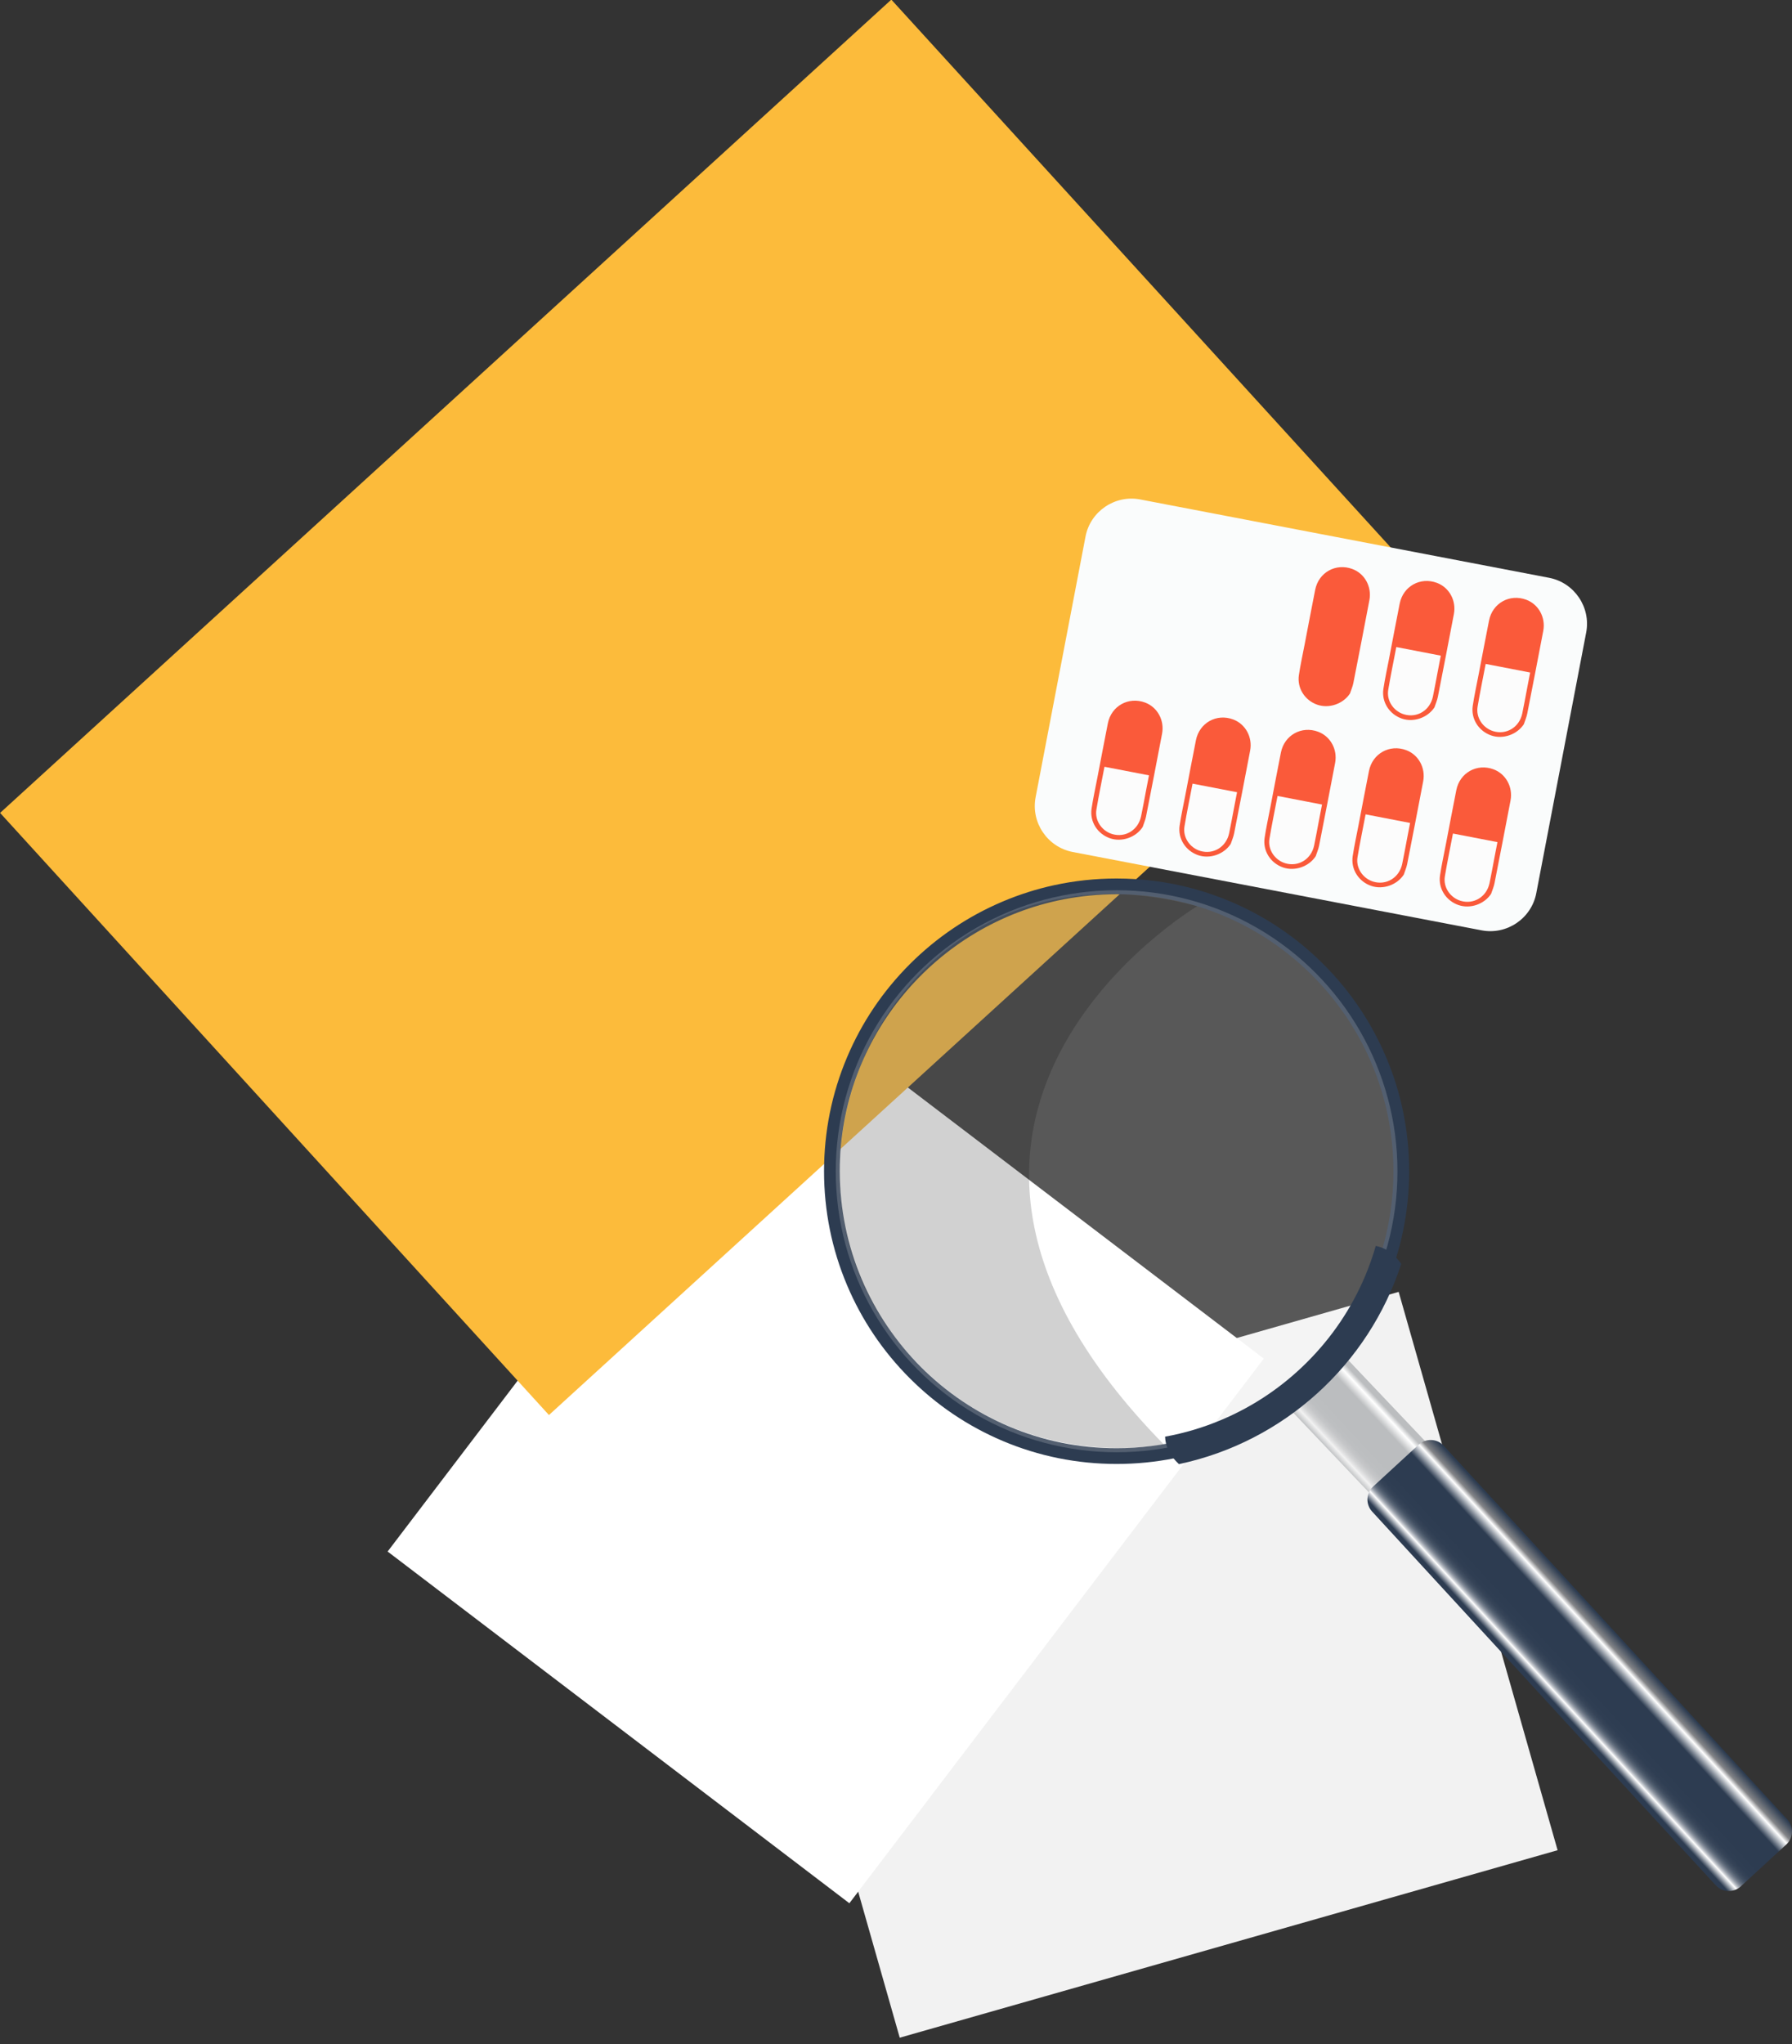 <?xml version="1.0" encoding="utf-8"?>
<!-- Generator: Adobe Illustrator 23.0.1, SVG Export Plug-In . SVG Version: 6.00 Build 0)  -->
<svg version="1.1" xmlns="http://www.w3.org/2000/svg" xmlns:xlink="http://www.w3.org/1999/xlink" x="0px" y="0px"
	 viewBox="0 0 1599.05 1823" style="enable-background:new 0 0 1599.05 1823;" xml:space="preserve">
<rect x="0" y="0" width="1599.05" height="1823" fill="#333333" stroke="none"/>
<style type="text/css">
	.st0{fill:#F2F2F2;}
	.st1{fill:#FFFFFF;}
	.st2{fill:#FCBB3B;}
	.st3{fill:#FAFCFC;}
	.st4{fill:#FA5A3A;}
	.st5{fill:#FCFCFC;}
	.st6{fill-rule:evenodd;clip-rule:evenodd;fill:url(#SVGID_1_);}
	.st7{fill:#2D3C51;}
	.st8{fill-rule:evenodd;clip-rule:evenodd;fill:url(#SVGID_2_);}
	.st9{opacity:0.18;fill:#FFFFFF;}
	.st10{opacity:0.18;}
</style>
<g id="Layer_2">
</g>
<g id="Layer_6">
</g>
<g id="Layer_7">
</g>
<g id="Layer_8">
	<g>
		
			<rect x="767.17" y="1179.43" transform="matrix(0.274 0.962 -0.962 0.274 2172.471 90.958)" class="st0" width="517.62" height="610.22"/>
		
			<rect x="478.28" y="991.98" transform="matrix(0.796 0.606 -0.606 0.796 936.111 -181.472)" class="st1" width="517.62" height="610.22"/>
		
			<rect x="104.34" y="267.68" transform="matrix(0.739 -0.674 0.674 0.739 -257.441 597.493)" class="st2" width="1076.15" height="726.65"/>
		<path class="st3" d="M924.1,711.04l44.53-232.5c4.31-22.52,26.27-37.42,48.8-33.11l364.85,69.87
			c22.53,4.31,37.43,26.27,33.11,48.8l-44.53,232.5c-4.31,22.52-26.27,37.42-48.8,33.11l-364.85-69.87
			C934.69,755.52,919.79,733.56,924.1,711.04z"/>
		<path class="st4" d="M1328.71,553.41c-3.2,16.13-6.25,32.29-9.35,48.44c-1.77,9.2-3.79,18.36-5.19,27.61
			c-1.75,11.64,5.3,22.6,16.47,26.45c10.56,3.64,23.06-0.79,29.12-10.03c1.02-3.12,2.39-6.17,3.02-9.36
			c4.85-24.59,9.61-49.21,14.3-73.83c2.29-12.01-4.15-23.71-15.14-27.82C1347.16,529.34,1331.79,537.86,1328.71,553.41z"/>
		<path class="st5" d="M1365.4,599.78c-0.9,4.68-1.79,9.3-2.68,13.91c-1.45,7.54-2.79,15.1-4.36,22.61
			c-2.56,12.27-14.11,19.32-25.75,15.84c-9.39-2.81-15.73-12.17-14.12-21.83c2.11-12.68,4.75-25.27,7.21-38.19
			C1339.02,594.69,1352.1,597.22,1365.4,599.78z"/>
		<path class="st4" d="M1299.51,704.66c-3.2,16.13-6.25,32.29-9.35,48.44c-1.77,9.2-3.79,18.36-5.19,27.61
			c-1.75,11.64,5.3,22.6,16.47,26.45c10.56,3.64,23.06-0.79,29.12-10.03c1.02-3.12,2.39-6.17,3.02-9.36
			c4.85-24.59,9.6-49.21,14.3-73.83c2.29-12.01-4.15-23.71-15.14-27.82C1317.96,680.6,1302.59,689.12,1299.51,704.66z"/>
		<path class="st5" d="M1336.2,751.04c-0.9,4.68-1.79,9.3-2.68,13.91c-1.45,7.54-2.79,15.1-4.36,22.61
			c-2.56,12.27-14.11,19.32-25.75,15.84c-9.38-2.81-15.73-12.17-14.12-21.83c2.11-12.68,4.75-25.27,7.21-38.19
			C1309.82,745.95,1322.9,748.47,1336.2,751.04z"/>
		<path class="st4" d="M1221.58,687.56c-3.2,16.13-6.25,32.29-9.35,48.44c-1.77,9.2-3.79,18.36-5.19,27.61
			c-1.75,11.64,5.3,22.6,16.47,26.45c10.56,3.64,23.06-0.79,29.11-10.03c1.02-3.12,2.39-6.17,3.02-9.36
			c4.85-24.59,9.6-49.21,14.3-73.83c2.29-12.01-4.15-23.71-15.14-27.82C1240.03,663.5,1224.66,672.02,1221.58,687.56z"/>
		<path class="st5" d="M1258.26,733.94c-0.9,4.68-1.79,9.3-2.68,13.91c-1.45,7.54-2.79,15.1-4.36,22.61
			c-2.56,12.27-14.11,19.32-25.75,15.84c-9.39-2.81-15.73-12.17-14.12-21.83c2.11-12.68,4.75-25.27,7.21-38.19
			C1231.89,728.85,1244.97,731.37,1258.26,733.94z"/>
		<path class="st4" d="M1248.97,538.36c-3.2,16.13-6.25,32.29-9.35,48.44c-1.77,9.2-3.79,18.36-5.19,27.61
			c-1.75,11.64,5.3,22.6,16.47,26.45c10.56,3.64,23.06-0.79,29.12-10.03c1.02-3.12,2.39-6.17,3.02-9.36
			c4.85-24.59,9.6-49.21,14.3-73.83c2.29-12.01-4.15-23.71-15.14-27.82C1267.42,514.29,1252.05,522.81,1248.97,538.36z"/>
		<path class="st5" d="M1285.66,584.73c-0.9,4.68-1.79,9.3-2.68,13.91c-1.45,7.54-2.79,15.1-4.36,22.61
			c-2.56,12.27-14.11,19.32-25.75,15.84c-9.39-2.81-15.73-12.17-14.12-21.83c2.11-12.68,4.75-25.27,7.21-38.19
			C1259.29,579.64,1272.37,582.17,1285.66,584.73z"/>
		<path class="st4" d="M1142.99,671.14c-3.2,16.13-6.25,32.29-9.35,48.44c-1.77,9.2-3.79,18.36-5.19,27.61
			c-1.75,11.64,5.3,22.6,16.47,26.45c10.56,3.64,23.06-0.79,29.12-10.03c1.02-3.12,2.39-6.17,3.02-9.36
			c4.85-24.59,9.61-49.21,14.3-73.83c2.29-12.01-4.15-23.71-15.14-27.82C1161.44,647.08,1146.07,655.6,1142.99,671.14z"/>
		<path class="st5" d="M1179.68,717.52c-0.9,4.68-1.79,9.3-2.68,13.91c-1.45,7.54-2.79,15.1-4.36,22.61
			c-2.56,12.27-14.11,19.32-25.75,15.84c-9.39-2.81-15.73-12.17-14.12-21.83c2.11-12.68,4.75-25.27,7.21-38.19
			C1153.3,712.43,1166.38,714.96,1179.68,717.52z"/>
		<path class="st4" d="M1067.16,660.17c-3.2,16.13-6.25,32.29-9.35,48.44c-1.77,9.2-3.79,18.36-5.19,27.61
			c-1.75,11.64,5.3,22.6,16.47,26.45c10.56,3.64,23.06-0.79,29.12-10.03c1.02-3.12,2.39-6.17,3.02-9.36
			c4.85-24.59,9.6-49.21,14.3-73.83c2.29-12.01-4.15-23.71-15.14-27.82C1085.61,636.1,1070.24,644.62,1067.16,660.17z"/>
		<path class="st5" d="M1103.85,706.54c-0.9,4.68-1.79,9.3-2.68,13.91c-1.45,7.54-2.79,15.1-4.36,22.61
			c-2.56,12.27-14.11,19.32-25.75,15.84c-9.39-2.81-15.73-12.17-14.12-21.83c2.11-12.68,4.75-25.27,7.21-38.19
			C1077.48,701.45,1090.56,703.98,1103.85,706.54z"/>
		<path class="st4" d="M988.57,645.11c-3.2,16.13-6.25,32.29-9.35,48.44c-1.77,9.2-3.79,18.36-5.19,27.61
			c-1.75,11.64,5.3,22.6,16.47,26.45c10.56,3.64,23.06-0.79,29.12-10.03c1.02-3.12,2.39-6.17,3.02-9.36
			c4.85-24.59,9.61-49.21,14.3-73.83c2.29-12.01-4.15-23.71-15.14-27.82C1007.03,621.05,991.65,629.57,988.57,645.11z"/>
		<path class="st5" d="M1025.26,691.49c-0.9,4.68-1.79,9.3-2.68,13.91c-1.45,7.54-2.79,15.1-4.36,22.61
			c-2.56,12.27-14.11,19.32-25.75,15.84c-9.39-2.81-15.73-12.17-14.12-21.83c2.11-12.68,4.75-25.27,7.21-38.19
			C998.89,686.4,1011.97,688.93,1025.26,691.49z"/>
		<path class="st4" d="M1173.57,526.01c-3.2,16.13-6.25,32.29-9.35,48.44c-1.77,9.2-3.79,18.36-5.19,27.61
			c-1.75,11.64,5.3,22.6,16.47,26.45c10.56,3.64,23.06-0.79,29.12-10.03c1.02-3.12,2.39-6.17,3.02-9.36
			c4.85-24.59,9.61-49.21,14.3-73.83c2.29-12.01-4.15-23.71-15.14-27.82C1192.02,501.95,1176.65,510.46,1173.57,526.01z"/>
		<linearGradient id="SVGID_1_" gradientUnits="userSpaceOnUse" x1="1186.857" y1="1295.549" x2="1237.566" y2="1248.262">
			<stop  offset="0" style="stop-color:#BBBDBF"/>
			<stop  offset="0.091" style="stop-color:#F2F2F2"/>
			<stop  offset="0.115" style="stop-color:#E4E4E5"/>
			<stop  offset="0.157" style="stop-color:#D2D3D4"/>
			<stop  offset="0.207" style="stop-color:#C5C6C8"/>
			<stop  offset="0.272" style="stop-color:#BDBFC1"/>
			<stop  offset="0.41" style="stop-color:#BBBDBF"/>
			<stop  offset="0.73" style="stop-color:#BBBDBF"/>
			<stop  offset="0.85" style="stop-color:#FFFFFF"/>
			<stop  offset="0.92" style="stop-color:#BBBDBF"/>
			<stop  offset="1" style="stop-color:#BBBDBF"/>
		</linearGradient>
		<polygon class="st6" points="1229.56,1339.44 1278.77,1292.73 1194.87,1204.36 1145.66,1251.08 		"/>
		<path class="st7" d="M1236.92,942.94c-13.14-31.09-31.97-59.01-55.94-82.98c-23.97-23.97-51.89-42.79-82.98-55.94
			c-21.8-9.22-44.51-15.36-67.84-18.37c-11.13-1.44-22.41-2.16-33.78-2.16c-18.98,0-37.66,2.01-55.88,5.98
			c-15.61,3.4-30.89,8.26-45.74,14.54c-31.09,13.15-59.01,31.97-82.98,55.94c-23.97,23.98-42.79,51.89-55.94,82.98
			c-13.62,32.2-20.52,66.39-20.52,101.62c0,35.24,6.91,69.43,20.52,101.62c13.15,31.09,31.97,59.01,55.94,82.98
			c23.98,23.98,51.89,42.8,82.98,55.95c32.19,13.62,66.39,20.51,101.62,20.51c35.24,0,69.43-6.9,101.62-20.51
			c7.07-2.99,13.97-6.28,20.7-9.85c19.22-10.19,37.02-22.73,53.21-37.45c3.08-2.8,6.1-5.68,9.06-8.65
			c23.98-23.97,42.8-51.89,55.94-82.98c13.62-32.2,20.52-66.39,20.52-101.62C1257.44,1009.33,1250.54,975.13,1236.92,942.94z
			 M1174.37,1215.66c-18.07,18.8-39.08,34.75-62.29,47.1c-34.53,18.39-73.92,28.82-115.7,28.82
			c-136.21,0-247.03-110.81-247.03-247.02c0-120.09,86.15-220.45,199.88-242.52c15.27-2.96,31.02-4.51,47.14-4.51
			c17.3,0,34.2,1.78,50.51,5.19c112.07,23.38,196.51,122.93,196.51,241.84C1243.4,1110.92,1217.1,1171.24,1174.37,1215.66z"/>
		
			<linearGradient id="SVGID_2_" gradientUnits="userSpaceOnUse" x1="2126.137" y1="-794.718" x2="2208.088" y2="-794.803" gradientTransform="matrix(0.736 -0.677 0.677 0.736 353.896 3536.35)">
			<stop  offset="0" style="stop-color:#2D3C51"/>
			<stop  offset="0.086" style="stop-color:#FFFFFF"/>
			<stop  offset="0.09" style="stop-color:#F3F4F5"/>
			<stop  offset="0.104" style="stop-color:#CACDD3"/>
			<stop  offset="0.121" style="stop-color:#A4ABB4"/>
			<stop  offset="0.139" style="stop-color:#848C99"/>
			<stop  offset="0.159" style="stop-color:#687382"/>
			<stop  offset="0.181" style="stop-color:#525F70"/>
			<stop  offset="0.207" style="stop-color:#414F62"/>
			<stop  offset="0.239" style="stop-color:#364458"/>
			<stop  offset="0.284" style="stop-color:#2F3E53"/>
			<stop  offset="0.41" style="stop-color:#2D3C51"/>
			<stop  offset="0.698" style="stop-color:#2D3C51"/>
			<stop  offset="0.823" style="stop-color:#FFFFFF"/>
			<stop  offset="0.877" style="stop-color:#838487"/>
			<stop  offset="1" style="stop-color:#2D3C51"/>
		</linearGradient>
		<path class="st8" d="M1593.97,1645l-40.62,37.36c-6.39,5.88-16.42,5.46-22.3-0.93l-306.68-333.38c-5.88-6.39-5.46-16.42,0.93-22.3
			l40.62-37.36c6.39-5.88,16.42-5.46,22.3,0.93l306.68,333.38C1600.77,1629.09,1600.35,1639.12,1593.97,1645z"/>
		<circle class="st9" cx="996.38" cy="1044.56" r="250.61"/>
		<path class="st7" d="M1227.64,1111.15c-2.64,9.17-5.82,18.19-9.57,27.05c-12.12,28.65-29.47,54.38-51.57,76.48
			c-22.1,22.1-47.84,39.46-76.48,51.57c-16.28,6.89-33.12,11.9-50.38,15.02c0.21,6.94,2.94,15.74,12.36,24.49
			c93.65-19.84,169.16-88.76,198.36-178.58C1242.86,1116.57,1234.57,1112.44,1227.64,1111.15z"/>
		<path class="st10" d="M1068.31,808.22c0,0-316.62,187.59-30,479.8c0,0-132.64,29.32-230.61-84.17
			C660.31,1033.14,808.2,736.94,1068.31,808.22z"/>
	</g>
</g>
</svg>

